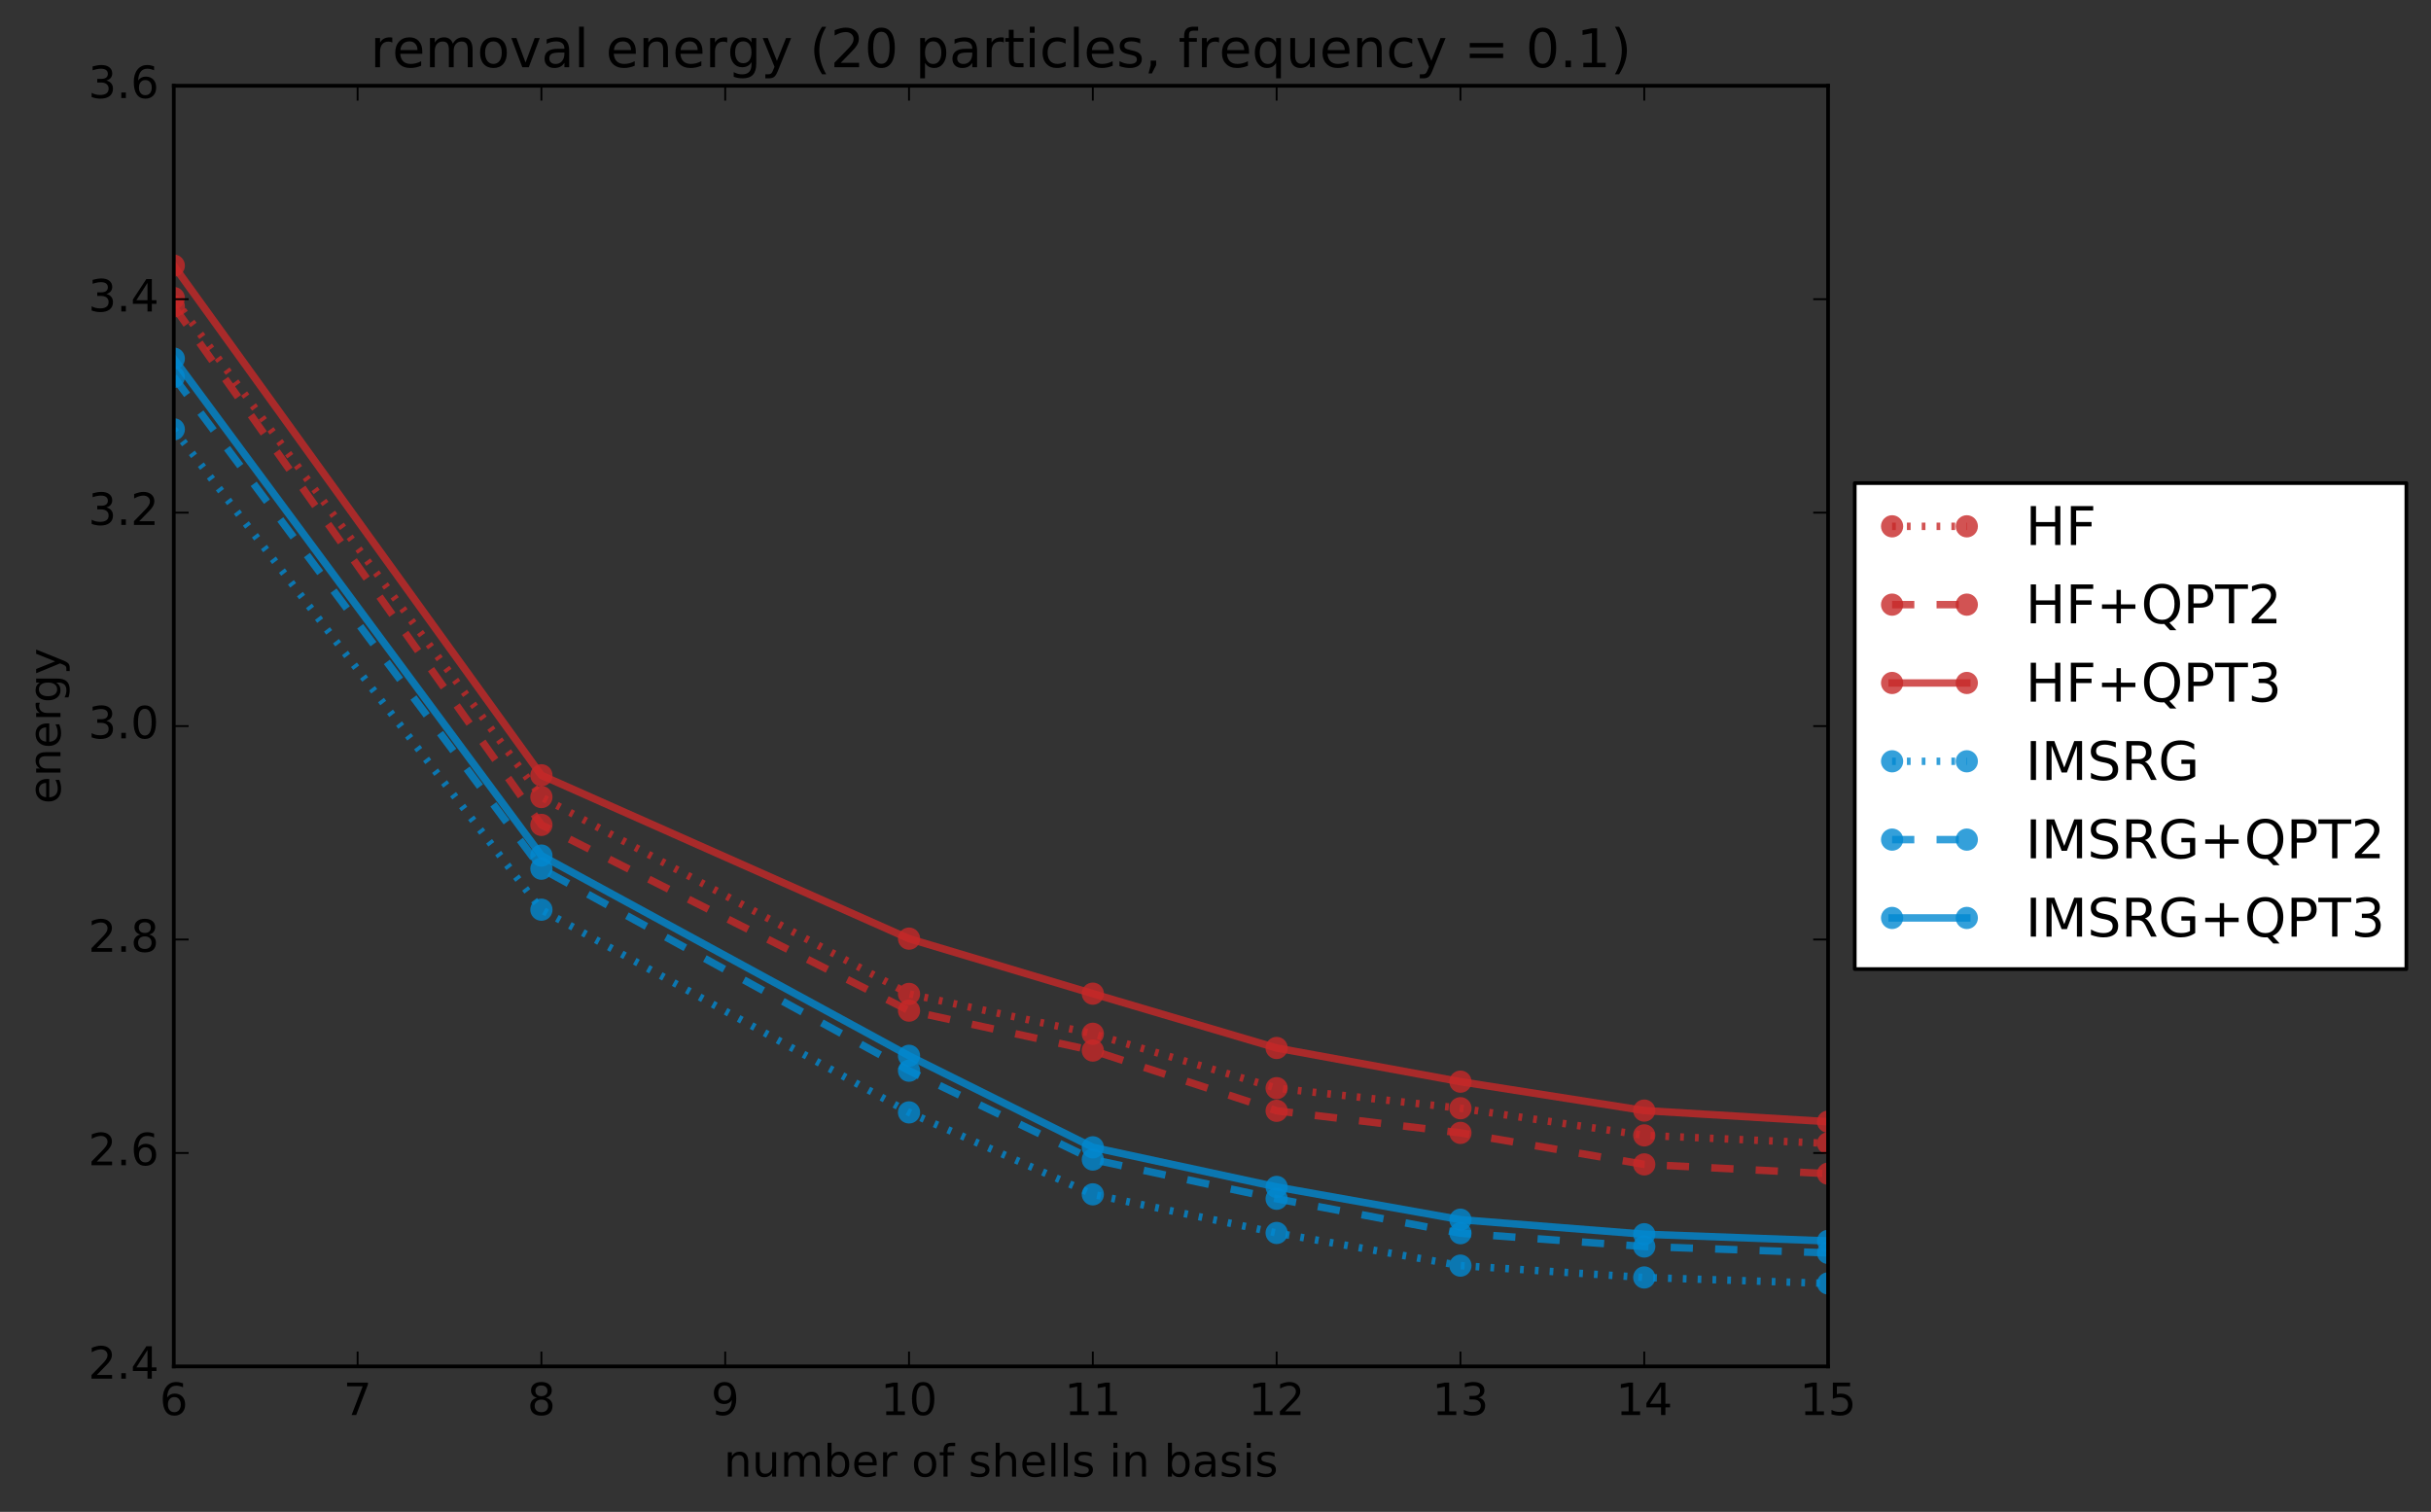 <?xml version="1.0" encoding="utf-8" standalone="no"?>
<!DOCTYPE svg PUBLIC "-//W3C//DTD SVG 1.1//EN"
  "http://www.w3.org/Graphics/SVG/1.1/DTD/svg11.dtd">
<!-- Created with matplotlib (http://matplotlib.org/) -->
<svg height="408pt" version="1.1" viewBox="0 0 656 408" width="656pt" xmlns="http://www.w3.org/2000/svg" xmlns:xlink="http://www.w3.org/1999/xlink">
 <rect x="0" y="0" width="656" height="408" fill="#333333" stroke="none"/>
 <defs>
  <style type="text/css">
*{stroke-linecap:butt;stroke-linejoin:round;stroke-miterlimit:100000;}
  </style>
 </defs>
 <g id="figure_1">
  <g id="patch_1">
   <path d="M 0 408.169 
L 656.558 408.169 
L 656.558 0 
L 0 0 
L 0 408.169 
z
" style="fill:none;"/>
  </g>
  <g id="axes_1">
   <g id="patch_2">
    <path d="M 46.898 368.742 
L 493.298 368.742 
L 493.298 23.142 
L 46.898 23.142 
L 46.898 368.742 
z
" style="fill:none;"/>
   </g>
   <g id="line2d_1">
    <path clip-path="url(#pc8e04429e9)" d="M 46.898 80.437 
L 146.097 215.095 
L 245.298 268.222 
L 294.897 278.977 
L 344.498 293.656 
L 394.098 299.076 
L 443.697 306.399 
L 493.298 308.552 
" style="fill:none;opacity:0.8;stroke:#c62828;stroke-dasharray:1,3;stroke-dashoffset:0.0;stroke-width:2.0;"/>
    <defs>
     <path d="M 0 3 
C 0.796 3 1.559 2.684 2.121 2.121 
C 2.684 1.559 3 0.796 3 0 
C 3 -0.796 2.684 -1.559 2.121 -2.121 
C 1.559 -2.684 0.796 -3 0 -3 
C -0.796 -3 -1.559 -2.684 -2.121 -2.121 
C -2.684 -1.559 -3 -0.796 -3 0 
C -3 0.796 -2.684 1.559 -2.121 2.121 
C -1.559 2.684 -0.796 3 0 3 
z
" id="mf2ab510daf"/>
    </defs>
    <g clip-path="url(#pc8e04429e9)">
     <use style="fill:#c62828;fill-opacity:0.8;" x="46.898" xlink:href="#mf2ab510daf" y="80.437"/>
     <use style="fill:#c62828;fill-opacity:0.8;" x="146.097" xlink:href="#mf2ab510daf" y="215.095"/>
     <use style="fill:#c62828;fill-opacity:0.8;" x="245.298" xlink:href="#mf2ab510daf" y="268.222"/>
     <use style="fill:#c62828;fill-opacity:0.8;" x="294.897" xlink:href="#mf2ab510daf" y="278.977"/>
     <use style="fill:#c62828;fill-opacity:0.8;" x="344.498" xlink:href="#mf2ab510daf" y="293.656"/>
     <use style="fill:#c62828;fill-opacity:0.8;" x="394.098" xlink:href="#mf2ab510daf" y="299.076"/>
     <use style="fill:#c62828;fill-opacity:0.8;" x="443.697" xlink:href="#mf2ab510daf" y="306.399"/>
     <use style="fill:#c62828;fill-opacity:0.8;" x="493.298" xlink:href="#mf2ab510daf" y="308.552"/>
    </g>
   </g>
   <g id="line2d_2">
    <path clip-path="url(#pc8e04429e9)" d="M 46.898 82.691 
L 146.097 222.611 
L 245.298 272.733 
L 294.897 283.505 
L 344.498 299.763 
L 394.098 305.723 
L 443.697 314.227 
L 493.298 316.733 
" style="fill:none;opacity:0.8;stroke:#c62828;stroke-dasharray:6,6;stroke-dashoffset:0.0;stroke-width:2.0;"/>
    <g clip-path="url(#pc8e04429e9)">
     <use style="fill:#c62828;fill-opacity:0.8;" x="46.898" xlink:href="#mf2ab510daf" y="82.691"/>
     <use style="fill:#c62828;fill-opacity:0.8;" x="146.097" xlink:href="#mf2ab510daf" y="222.611"/>
     <use style="fill:#c62828;fill-opacity:0.8;" x="245.298" xlink:href="#mf2ab510daf" y="272.733"/>
     <use style="fill:#c62828;fill-opacity:0.8;" x="294.897" xlink:href="#mf2ab510daf" y="283.505"/>
     <use style="fill:#c62828;fill-opacity:0.8;" x="344.498" xlink:href="#mf2ab510daf" y="299.763"/>
     <use style="fill:#c62828;fill-opacity:0.8;" x="394.098" xlink:href="#mf2ab510daf" y="305.723"/>
     <use style="fill:#c62828;fill-opacity:0.8;" x="443.697" xlink:href="#mf2ab510daf" y="314.227"/>
     <use style="fill:#c62828;fill-opacity:0.8;" x="493.298" xlink:href="#mf2ab510daf" y="316.733"/>
    </g>
   </g>
   <g id="line2d_3">
    <path clip-path="url(#pc8e04429e9)" d="M 46.898 71.68 
L 146.097 209.222 
L 245.298 253.305 
L 294.897 268.155 
L 344.498 282.815 
L 394.098 291.904 
L 443.697 299.702 
L 493.298 302.705 
" style="fill:none;opacity:0.8;stroke:#c62828;stroke-linecap:square;stroke-width:2.0;"/>
    <g clip-path="url(#pc8e04429e9)">
     <use style="fill:#c62828;fill-opacity:0.8;" x="46.898" xlink:href="#mf2ab510daf" y="71.68"/>
     <use style="fill:#c62828;fill-opacity:0.8;" x="146.097" xlink:href="#mf2ab510daf" y="209.222"/>
     <use style="fill:#c62828;fill-opacity:0.8;" x="245.298" xlink:href="#mf2ab510daf" y="253.305"/>
     <use style="fill:#c62828;fill-opacity:0.8;" x="294.897" xlink:href="#mf2ab510daf" y="268.155"/>
     <use style="fill:#c62828;fill-opacity:0.8;" x="344.498" xlink:href="#mf2ab510daf" y="282.815"/>
     <use style="fill:#c62828;fill-opacity:0.8;" x="394.098" xlink:href="#mf2ab510daf" y="291.904"/>
     <use style="fill:#c62828;fill-opacity:0.8;" x="443.697" xlink:href="#mf2ab510daf" y="299.702"/>
     <use style="fill:#c62828;fill-opacity:0.8;" x="493.298" xlink:href="#mf2ab510daf" y="302.705"/>
    </g>
   </g>
   <g id="line2d_4">
    <path clip-path="url(#pc8e04429e9)" d="M 46.898 115.86 
L 146.097 245.495 
L 245.298 300.192 
L 294.897 322.307 
L 344.498 332.73 
L 394.098 341.544 
L 443.697 344.741 
L 493.298 346.342 
" style="fill:none;opacity:0.8;stroke:#0288d1;stroke-dasharray:1,3;stroke-dashoffset:0.0;stroke-width:2.0;"/>
    <defs>
     <path d="M 0 3 
C 0.796 3 1.559 2.684 2.121 2.121 
C 2.684 1.559 3 0.796 3 0 
C 3 -0.796 2.684 -1.559 2.121 -2.121 
C 1.559 -2.684 0.796 -3 0 -3 
C -0.796 -3 -1.559 -2.684 -2.121 -2.121 
C -2.684 -1.559 -3 -0.796 -3 0 
C -3 0.796 -2.684 1.559 -2.121 2.121 
C -1.559 2.684 -0.796 3 0 3 
z
" id="m64db394399"/>
    </defs>
    <g clip-path="url(#pc8e04429e9)">
     <use style="fill:#0288d1;fill-opacity:0.8;" x="46.898" xlink:href="#m64db394399" y="115.86"/>
     <use style="fill:#0288d1;fill-opacity:0.8;" x="146.097" xlink:href="#m64db394399" y="245.495"/>
     <use style="fill:#0288d1;fill-opacity:0.8;" x="245.298" xlink:href="#m64db394399" y="300.192"/>
     <use style="fill:#0288d1;fill-opacity:0.8;" x="294.897" xlink:href="#m64db394399" y="322.307"/>
     <use style="fill:#0288d1;fill-opacity:0.8;" x="344.498" xlink:href="#m64db394399" y="332.73"/>
     <use style="fill:#0288d1;fill-opacity:0.8;" x="394.098" xlink:href="#m64db394399" y="341.544"/>
     <use style="fill:#0288d1;fill-opacity:0.8;" x="443.697" xlink:href="#m64db394399" y="344.741"/>
     <use style="fill:#0288d1;fill-opacity:0.8;" x="493.298" xlink:href="#m64db394399" y="346.342"/>
    </g>
   </g>
   <g id="line2d_5">
    <path clip-path="url(#pc8e04429e9)" d="M 46.898 101.738 
L 146.097 234.427 
L 245.298 288.942 
L 294.897 312.921 
L 344.498 323.504 
L 394.098 332.799 
L 443.697 336.385 
L 493.298 338.111 
" style="fill:none;opacity:0.8;stroke:#0288d1;stroke-dasharray:6,6;stroke-dashoffset:0.0;stroke-width:2.0;"/>
    <g clip-path="url(#pc8e04429e9)">
     <use style="fill:#0288d1;fill-opacity:0.8;" x="46.898" xlink:href="#m64db394399" y="101.738"/>
     <use style="fill:#0288d1;fill-opacity:0.8;" x="146.097" xlink:href="#m64db394399" y="234.427"/>
     <use style="fill:#0288d1;fill-opacity:0.8;" x="245.298" xlink:href="#m64db394399" y="288.942"/>
     <use style="fill:#0288d1;fill-opacity:0.8;" x="294.897" xlink:href="#m64db394399" y="312.921"/>
     <use style="fill:#0288d1;fill-opacity:0.8;" x="344.498" xlink:href="#m64db394399" y="323.504"/>
     <use style="fill:#0288d1;fill-opacity:0.8;" x="394.098" xlink:href="#m64db394399" y="332.799"/>
     <use style="fill:#0288d1;fill-opacity:0.8;" x="443.697" xlink:href="#m64db394399" y="336.385"/>
     <use style="fill:#0288d1;fill-opacity:0.8;" x="493.298" xlink:href="#m64db394399" y="338.111"/>
    </g>
   </g>
   <g id="line2d_6">
    <path clip-path="url(#pc8e04429e9)" d="M 46.898 96.772 
L 146.097 230.888 
L 245.298 284.923 
L 294.897 309.619 
L 344.498 320.306 
L 394.098 329.146 
L 443.697 333.069 
L 493.298 334.878 
" style="fill:none;opacity:0.8;stroke:#0288d1;stroke-linecap:square;stroke-width:2.0;"/>
    <g clip-path="url(#pc8e04429e9)">
     <use style="fill:#0288d1;fill-opacity:0.8;" x="46.898" xlink:href="#m64db394399" y="96.772"/>
     <use style="fill:#0288d1;fill-opacity:0.8;" x="146.097" xlink:href="#m64db394399" y="230.888"/>
     <use style="fill:#0288d1;fill-opacity:0.8;" x="245.298" xlink:href="#m64db394399" y="284.923"/>
     <use style="fill:#0288d1;fill-opacity:0.8;" x="294.897" xlink:href="#m64db394399" y="309.619"/>
     <use style="fill:#0288d1;fill-opacity:0.8;" x="344.498" xlink:href="#m64db394399" y="320.306"/>
     <use style="fill:#0288d1;fill-opacity:0.8;" x="394.098" xlink:href="#m64db394399" y="329.146"/>
     <use style="fill:#0288d1;fill-opacity:0.8;" x="443.697" xlink:href="#m64db394399" y="333.069"/>
     <use style="fill:#0288d1;fill-opacity:0.8;" x="493.298" xlink:href="#m64db394399" y="334.878"/>
    </g>
   </g>
   <g id="patch_3">
    <path d="M 46.898 368.742 
L 493.298 368.742 
" style="fill:none;stroke:#000000;stroke-linecap:square;stroke-linejoin:miter;"/>
   </g>
   <g id="patch_4">
    <path d="M 46.898 368.742 
L 46.898 23.142 
" style="fill:none;stroke:#000000;stroke-linecap:square;stroke-linejoin:miter;"/>
   </g>
   <g id="patch_5">
    <path d="M 46.898 23.142 
L 493.298 23.142 
" style="fill:none;stroke:#000000;stroke-linecap:square;stroke-linejoin:miter;"/>
   </g>
   <g id="patch_6">
    <path d="M 493.298 368.742 
L 493.298 23.142 
" style="fill:none;stroke:#000000;stroke-linecap:square;stroke-linejoin:miter;"/>
   </g>
   <g id="matplotlib.axis_1">
    <g id="xtick_1">
     <g id="line2d_7">
      <defs>
       <path d="M 0 0 
L 0 -4 
" id="m449ebfbad5" style="stroke:#000000;stroke-width:0.5;"/>
      </defs>
      <g>
       <use style="stroke:#000000;stroke-width:0.5;" x="46.898" xlink:href="#m449ebfbad5" y="368.742"/>
      </g>
     </g>
     <g id="line2d_8">
      <defs>
       <path d="M 0 0 
L 0 4 
" id="maa21ddc0dd" style="stroke:#000000;stroke-width:0.5;"/>
      </defs>
      <g>
       <use style="stroke:#000000;stroke-width:0.5;" x="46.898" xlink:href="#maa21ddc0dd" y="23.142"/>
      </g>
     </g>
     <g id="text_1">
      <!-- 6 -->
      <defs>
       <path d="M 33.016 40.375 
Q 26.375 40.375 22.484 35.828 
Q 18.609 31.297 18.609 23.391 
Q 18.609 15.531 22.484 10.953 
Q 26.375 6.391 33.016 6.391 
Q 39.656 6.391 43.531 10.953 
Q 47.406 15.531 47.406 23.391 
Q 47.406 31.297 43.531 35.828 
Q 39.656 40.375 33.016 40.375 
M 52.594 71.297 
L 52.594 62.312 
Q 48.875 64.062 45.094 64.984 
Q 41.312 65.922 37.594 65.922 
Q 27.828 65.922 22.672 59.328 
Q 17.531 52.734 16.797 39.406 
Q 19.672 43.656 24.016 45.922 
Q 28.375 48.188 33.594 48.188 
Q 44.578 48.188 50.953 41.516 
Q 57.328 34.859 57.328 23.391 
Q 57.328 12.156 50.688 5.359 
Q 44.047 -1.422 33.016 -1.422 
Q 20.359 -1.422 13.672 8.266 
Q 6.984 17.969 6.984 36.375 
Q 6.984 53.656 15.188 63.938 
Q 23.391 74.219 37.203 74.219 
Q 40.922 74.219 44.703 73.484 
Q 48.484 72.75 52.594 71.297 
" id="BitstreamVeraSans-Roman-36"/>
      </defs>
      <g transform="translate(43.08 381.86)scale(0.12 -0.12)">
       <use xlink:href="#BitstreamVeraSans-Roman-36"/>
      </g>
     </g>
    </g>
    <g id="xtick_2">
     <g id="line2d_9">
      <g>
       <use style="stroke:#000000;stroke-width:0.5;" x="96.498" xlink:href="#m449ebfbad5" y="368.742"/>
      </g>
     </g>
     <g id="line2d_10">
      <g>
       <use style="stroke:#000000;stroke-width:0.5;" x="96.498" xlink:href="#maa21ddc0dd" y="23.142"/>
      </g>
     </g>
     <g id="text_2">
      <!-- 7 -->
      <defs>
       <path d="M 8.203 72.906 
L 55.078 72.906 
L 55.078 68.703 
L 28.609 0 
L 18.312 0 
L 43.219 64.594 
L 8.203 64.594 
z
" id="BitstreamVeraSans-Roman-37"/>
      </defs>
      <g transform="translate(92.68 381.86)scale(0.12 -0.12)">
       <use xlink:href="#BitstreamVeraSans-Roman-37"/>
      </g>
     </g>
    </g>
    <g id="xtick_3">
     <g id="line2d_11">
      <g>
       <use style="stroke:#000000;stroke-width:0.5;" x="146.097" xlink:href="#m449ebfbad5" y="368.742"/>
      </g>
     </g>
     <g id="line2d_12">
      <g>
       <use style="stroke:#000000;stroke-width:0.5;" x="146.097" xlink:href="#maa21ddc0dd" y="23.142"/>
      </g>
     </g>
     <g id="text_3">
      <!-- 8 -->
      <defs>
       <path d="M 31.781 34.625 
Q 24.75 34.625 20.719 30.859 
Q 16.703 27.094 16.703 20.516 
Q 16.703 13.922 20.719 10.156 
Q 24.75 6.391 31.781 6.391 
Q 38.812 6.391 42.859 10.172 
Q 46.922 13.969 46.922 20.516 
Q 46.922 27.094 42.891 30.859 
Q 38.875 34.625 31.781 34.625 
M 21.922 38.812 
Q 15.578 40.375 12.031 44.719 
Q 8.5 49.078 8.5 55.328 
Q 8.5 64.062 14.719 69.141 
Q 20.953 74.219 31.781 74.219 
Q 42.672 74.219 48.875 69.141 
Q 55.078 64.062 55.078 55.328 
Q 55.078 49.078 51.531 44.719 
Q 48 40.375 41.703 38.812 
Q 48.828 37.156 52.797 32.312 
Q 56.781 27.484 56.781 20.516 
Q 56.781 9.906 50.312 4.234 
Q 43.844 -1.422 31.781 -1.422 
Q 19.734 -1.422 13.25 4.234 
Q 6.781 9.906 6.781 20.516 
Q 6.781 27.484 10.781 32.312 
Q 14.797 37.156 21.922 38.812 
M 18.312 54.391 
Q 18.312 48.734 21.844 45.562 
Q 25.391 42.391 31.781 42.391 
Q 38.141 42.391 41.719 45.562 
Q 45.312 48.734 45.312 54.391 
Q 45.312 60.062 41.719 63.234 
Q 38.141 66.406 31.781 66.406 
Q 25.391 66.406 21.844 63.234 
Q 18.312 60.062 18.312 54.391 
" id="BitstreamVeraSans-Roman-38"/>
      </defs>
      <g transform="translate(142.28 381.86)scale(0.12 -0.12)">
       <use xlink:href="#BitstreamVeraSans-Roman-38"/>
      </g>
     </g>
    </g>
    <g id="xtick_4">
     <g id="line2d_13">
      <g>
       <use style="stroke:#000000;stroke-width:0.5;" x="195.697" xlink:href="#m449ebfbad5" y="368.742"/>
      </g>
     </g>
     <g id="line2d_14">
      <g>
       <use style="stroke:#000000;stroke-width:0.5;" x="195.697" xlink:href="#maa21ddc0dd" y="23.142"/>
      </g>
     </g>
     <g id="text_4">
      <!-- 9 -->
      <defs>
       <path d="M 10.984 1.516 
L 10.984 10.5 
Q 14.703 8.734 18.5 7.812 
Q 22.312 6.891 25.984 6.891 
Q 35.75 6.891 40.891 13.453 
Q 46.047 20.016 46.781 33.406 
Q 43.953 29.203 39.594 26.953 
Q 35.25 24.703 29.984 24.703 
Q 19.047 24.703 12.672 31.312 
Q 6.297 37.938 6.297 49.422 
Q 6.297 60.641 12.938 67.422 
Q 19.578 74.219 30.609 74.219 
Q 43.266 74.219 49.922 64.516 
Q 56.594 54.828 56.594 36.375 
Q 56.594 19.141 48.406 8.859 
Q 40.234 -1.422 26.422 -1.422 
Q 22.703 -1.422 18.891 -0.688 
Q 15.094 0.047 10.984 1.516 
M 30.609 32.422 
Q 37.25 32.422 41.125 36.953 
Q 45.016 41.5 45.016 49.422 
Q 45.016 57.281 41.125 61.844 
Q 37.25 66.406 30.609 66.406 
Q 23.969 66.406 20.094 61.844 
Q 16.219 57.281 16.219 49.422 
Q 16.219 41.5 20.094 36.953 
Q 23.969 32.422 30.609 32.422 
" id="BitstreamVeraSans-Roman-39"/>
      </defs>
      <g transform="translate(191.88 381.86)scale(0.12 -0.12)">
       <use xlink:href="#BitstreamVeraSans-Roman-39"/>
      </g>
     </g>
    </g>
    <g id="xtick_5">
     <g id="line2d_15">
      <g>
       <use style="stroke:#000000;stroke-width:0.5;" x="245.298" xlink:href="#m449ebfbad5" y="368.742"/>
      </g>
     </g>
     <g id="line2d_16">
      <g>
       <use style="stroke:#000000;stroke-width:0.5;" x="245.298" xlink:href="#maa21ddc0dd" y="23.142"/>
      </g>
     </g>
     <g id="text_5">
      <!-- 10 -->
      <defs>
       <path d="M 31.781 66.406 
Q 24.172 66.406 20.328 58.906 
Q 16.5 51.422 16.5 36.375 
Q 16.5 21.391 20.328 13.891 
Q 24.172 6.391 31.781 6.391 
Q 39.453 6.391 43.281 13.891 
Q 47.125 21.391 47.125 36.375 
Q 47.125 51.422 43.281 58.906 
Q 39.453 66.406 31.781 66.406 
M 31.781 74.219 
Q 44.047 74.219 50.516 64.516 
Q 56.984 54.828 56.984 36.375 
Q 56.984 17.969 50.516 8.266 
Q 44.047 -1.422 31.781 -1.422 
Q 19.531 -1.422 13.062 8.266 
Q 6.594 17.969 6.594 36.375 
Q 6.594 54.828 13.062 64.516 
Q 19.531 74.219 31.781 74.219 
" id="BitstreamVeraSans-Roman-30"/>
       <path d="M 12.406 8.297 
L 28.516 8.297 
L 28.516 63.922 
L 10.984 60.406 
L 10.984 69.391 
L 28.422 72.906 
L 38.281 72.906 
L 38.281 8.297 
L 54.391 8.297 
L 54.391 0 
L 12.406 0 
z
" id="BitstreamVeraSans-Roman-31"/>
      </defs>
      <g transform="translate(237.662 381.86)scale(0.12 -0.12)">
       <use xlink:href="#BitstreamVeraSans-Roman-31"/>
       <use x="63.623" xlink:href="#BitstreamVeraSans-Roman-30"/>
      </g>
     </g>
    </g>
    <g id="xtick_6">
     <g id="line2d_17">
      <g>
       <use style="stroke:#000000;stroke-width:0.5;" x="294.897" xlink:href="#m449ebfbad5" y="368.742"/>
      </g>
     </g>
     <g id="line2d_18">
      <g>
       <use style="stroke:#000000;stroke-width:0.5;" x="294.897" xlink:href="#maa21ddc0dd" y="23.142"/>
      </g>
     </g>
     <g id="text_6">
      <!-- 11 -->
      <g transform="translate(287.262 381.86)scale(0.12 -0.12)">
       <use xlink:href="#BitstreamVeraSans-Roman-31"/>
       <use x="63.623" xlink:href="#BitstreamVeraSans-Roman-31"/>
      </g>
     </g>
    </g>
    <g id="xtick_7">
     <g id="line2d_19">
      <g>
       <use style="stroke:#000000;stroke-width:0.5;" x="344.498" xlink:href="#m449ebfbad5" y="368.742"/>
      </g>
     </g>
     <g id="line2d_20">
      <g>
       <use style="stroke:#000000;stroke-width:0.5;" x="344.498" xlink:href="#maa21ddc0dd" y="23.142"/>
      </g>
     </g>
     <g id="text_7">
      <!-- 12 -->
      <defs>
       <path d="M 19.188 8.297 
L 53.609 8.297 
L 53.609 0 
L 7.328 0 
L 7.328 8.297 
Q 12.938 14.109 22.625 23.891 
Q 32.328 33.688 34.812 36.531 
Q 39.547 41.844 41.422 45.531 
Q 43.312 49.219 43.312 52.781 
Q 43.312 58.594 39.234 62.25 
Q 35.156 65.922 28.609 65.922 
Q 23.969 65.922 18.812 64.312 
Q 13.672 62.703 7.812 59.422 
L 7.812 69.391 
Q 13.766 71.781 18.938 73 
Q 24.125 74.219 28.422 74.219 
Q 39.75 74.219 46.484 68.547 
Q 53.219 62.891 53.219 53.422 
Q 53.219 48.922 51.531 44.891 
Q 49.859 40.875 45.406 35.406 
Q 44.188 33.984 37.641 27.219 
Q 31.109 20.453 19.188 8.297 
" id="BitstreamVeraSans-Roman-32"/>
      </defs>
      <g transform="translate(336.863 381.86)scale(0.12 -0.12)">
       <use xlink:href="#BitstreamVeraSans-Roman-31"/>
       <use x="63.623" xlink:href="#BitstreamVeraSans-Roman-32"/>
      </g>
     </g>
    </g>
    <g id="xtick_8">
     <g id="line2d_21">
      <g>
       <use style="stroke:#000000;stroke-width:0.5;" x="394.098" xlink:href="#m449ebfbad5" y="368.742"/>
      </g>
     </g>
     <g id="line2d_22">
      <g>
       <use style="stroke:#000000;stroke-width:0.5;" x="394.098" xlink:href="#maa21ddc0dd" y="23.142"/>
      </g>
     </g>
     <g id="text_8">
      <!-- 13 -->
      <defs>
       <path d="M 40.578 39.312 
Q 47.656 37.797 51.625 33 
Q 55.609 28.219 55.609 21.188 
Q 55.609 10.406 48.188 4.484 
Q 40.766 -1.422 27.094 -1.422 
Q 22.516 -1.422 17.656 -0.516 
Q 12.797 0.391 7.625 2.203 
L 7.625 11.719 
Q 11.719 9.328 16.594 8.109 
Q 21.484 6.891 26.812 6.891 
Q 36.078 6.891 40.938 10.547 
Q 45.797 14.203 45.797 21.188 
Q 45.797 27.641 41.281 31.266 
Q 36.766 34.906 28.719 34.906 
L 20.219 34.906 
L 20.219 43.016 
L 29.109 43.016 
Q 36.375 43.016 40.234 45.922 
Q 44.094 48.828 44.094 54.297 
Q 44.094 59.906 40.109 62.906 
Q 36.141 65.922 28.719 65.922 
Q 24.656 65.922 20.016 65.031 
Q 15.375 64.156 9.812 62.312 
L 9.812 71.094 
Q 15.438 72.656 20.344 73.438 
Q 25.25 74.219 29.594 74.219 
Q 40.828 74.219 47.359 69.109 
Q 53.906 64.016 53.906 55.328 
Q 53.906 49.266 50.438 45.094 
Q 46.969 40.922 40.578 39.312 
" id="BitstreamVeraSans-Roman-33"/>
      </defs>
      <g transform="translate(386.462 381.86)scale(0.12 -0.12)">
       <use xlink:href="#BitstreamVeraSans-Roman-31"/>
       <use x="63.623" xlink:href="#BitstreamVeraSans-Roman-33"/>
      </g>
     </g>
    </g>
    <g id="xtick_9">
     <g id="line2d_23">
      <g>
       <use style="stroke:#000000;stroke-width:0.5;" x="443.697" xlink:href="#m449ebfbad5" y="368.742"/>
      </g>
     </g>
     <g id="line2d_24">
      <g>
       <use style="stroke:#000000;stroke-width:0.5;" x="443.697" xlink:href="#maa21ddc0dd" y="23.142"/>
      </g>
     </g>
     <g id="text_9">
      <!-- 14 -->
      <defs>
       <path d="M 37.797 64.312 
L 12.891 25.391 
L 37.797 25.391 
z
M 35.203 72.906 
L 47.609 72.906 
L 47.609 25.391 
L 58.016 25.391 
L 58.016 17.188 
L 47.609 17.188 
L 47.609 0 
L 37.797 0 
L 37.797 17.188 
L 4.891 17.188 
L 4.891 26.703 
z
" id="BitstreamVeraSans-Roman-34"/>
      </defs>
      <g transform="translate(436.062 381.86)scale(0.12 -0.12)">
       <use xlink:href="#BitstreamVeraSans-Roman-31"/>
       <use x="63.623" xlink:href="#BitstreamVeraSans-Roman-34"/>
      </g>
     </g>
    </g>
    <g id="xtick_10">
     <g id="line2d_25">
      <g>
       <use style="stroke:#000000;stroke-width:0.5;" x="493.298" xlink:href="#m449ebfbad5" y="368.742"/>
      </g>
     </g>
     <g id="line2d_26">
      <g>
       <use style="stroke:#000000;stroke-width:0.5;" x="493.298" xlink:href="#maa21ddc0dd" y="23.142"/>
      </g>
     </g>
     <g id="text_10">
      <!-- 15 -->
      <defs>
       <path d="M 10.797 72.906 
L 49.516 72.906 
L 49.516 64.594 
L 19.828 64.594 
L 19.828 46.734 
Q 21.969 47.469 24.109 47.828 
Q 26.266 48.188 28.422 48.188 
Q 40.625 48.188 47.75 41.5 
Q 54.891 34.812 54.891 23.391 
Q 54.891 11.625 47.562 5.094 
Q 40.234 -1.422 26.906 -1.422 
Q 22.312 -1.422 17.547 -0.641 
Q 12.797 0.141 7.719 1.703 
L 7.719 11.625 
Q 12.109 9.234 16.797 8.062 
Q 21.484 6.891 26.703 6.891 
Q 35.156 6.891 40.078 11.328 
Q 45.016 15.766 45.016 23.391 
Q 45.016 31 40.078 35.438 
Q 35.156 39.891 26.703 39.891 
Q 22.75 39.891 18.812 39.016 
Q 14.891 38.141 10.797 36.281 
z
" id="BitstreamVeraSans-Roman-35"/>
      </defs>
      <g transform="translate(485.663 381.86)scale(0.12 -0.12)">
       <use xlink:href="#BitstreamVeraSans-Roman-31"/>
       <use x="63.623" xlink:href="#BitstreamVeraSans-Roman-35"/>
      </g>
     </g>
    </g>
    <g id="text_11">
     <!-- number of shells in basis -->
     <defs>
      <path id="BitstreamVeraSans-Roman-20"/>
      <path d="M 54.891 33.016 
L 54.891 0 
L 45.906 0 
L 45.906 32.719 
Q 45.906 40.484 42.875 44.328 
Q 39.844 48.188 33.797 48.188 
Q 26.516 48.188 22.312 43.547 
Q 18.109 38.922 18.109 30.906 
L 18.109 0 
L 9.078 0 
L 9.078 75.984 
L 18.109 75.984 
L 18.109 46.188 
Q 21.344 51.125 25.703 53.562 
Q 30.078 56 35.797 56 
Q 45.219 56 50.047 50.172 
Q 54.891 44.344 54.891 33.016 
" id="BitstreamVeraSans-Roman-68"/>
      <path d="M 44.281 53.078 
L 44.281 44.578 
Q 40.484 46.531 36.375 47.5 
Q 32.281 48.484 27.875 48.484 
Q 21.188 48.484 17.844 46.438 
Q 14.5 44.391 14.5 40.281 
Q 14.5 37.156 16.891 35.375 
Q 19.281 33.594 26.516 31.984 
L 29.594 31.297 
Q 39.156 29.25 43.188 25.516 
Q 47.219 21.781 47.219 15.094 
Q 47.219 7.469 41.188 3.016 
Q 35.156 -1.422 24.609 -1.422 
Q 20.219 -1.422 15.453 -0.562 
Q 10.688 0.297 5.422 2 
L 5.422 11.281 
Q 10.406 8.688 15.234 7.391 
Q 20.062 6.109 24.812 6.109 
Q 31.156 6.109 34.562 8.281 
Q 37.984 10.453 37.984 14.406 
Q 37.984 18.062 35.516 20.016 
Q 33.062 21.969 24.703 23.781 
L 21.578 24.516 
Q 13.234 26.266 9.516 29.906 
Q 5.812 33.547 5.812 39.891 
Q 5.812 47.609 11.281 51.797 
Q 16.75 56 26.812 56 
Q 31.781 56 36.172 55.266 
Q 40.578 54.547 44.281 53.078 
" id="BitstreamVeraSans-Roman-73"/>
      <path d="M 56.203 29.594 
L 56.203 25.203 
L 14.891 25.203 
Q 15.484 15.922 20.484 11.062 
Q 25.484 6.203 34.422 6.203 
Q 39.594 6.203 44.453 7.469 
Q 49.312 8.734 54.109 11.281 
L 54.109 2.781 
Q 49.266 0.734 44.188 -0.344 
Q 39.109 -1.422 33.891 -1.422 
Q 20.797 -1.422 13.156 6.188 
Q 5.516 13.812 5.516 26.812 
Q 5.516 40.234 12.766 48.109 
Q 20.016 56 32.328 56 
Q 43.359 56 49.781 48.891 
Q 56.203 41.797 56.203 29.594 
M 47.219 32.234 
Q 47.125 39.594 43.094 43.984 
Q 39.062 48.391 32.422 48.391 
Q 24.906 48.391 20.391 44.141 
Q 15.875 39.891 15.188 32.172 
z
" id="BitstreamVeraSans-Roman-65"/>
      <path d="M 41.109 46.297 
Q 39.594 47.172 37.812 47.578 
Q 36.031 48 33.891 48 
Q 26.266 48 22.188 43.047 
Q 18.109 38.094 18.109 28.812 
L 18.109 0 
L 9.078 0 
L 9.078 54.688 
L 18.109 54.688 
L 18.109 46.188 
Q 20.953 51.172 25.484 53.578 
Q 30.031 56 36.531 56 
Q 37.453 56 38.578 55.875 
Q 39.703 55.766 41.062 55.516 
z
" id="BitstreamVeraSans-Roman-72"/>
      <path d="M 30.609 48.391 
Q 23.391 48.391 19.188 42.75 
Q 14.984 37.109 14.984 27.297 
Q 14.984 17.484 19.156 11.844 
Q 23.344 6.203 30.609 6.203 
Q 37.797 6.203 41.984 11.859 
Q 46.188 17.531 46.188 27.297 
Q 46.188 37.016 41.984 42.703 
Q 37.797 48.391 30.609 48.391 
M 30.609 56 
Q 42.328 56 49.016 48.375 
Q 55.719 40.766 55.719 27.297 
Q 55.719 13.875 49.016 6.219 
Q 42.328 -1.422 30.609 -1.422 
Q 18.844 -1.422 12.172 6.219 
Q 5.516 13.875 5.516 27.297 
Q 5.516 40.766 12.172 48.375 
Q 18.844 56 30.609 56 
" id="BitstreamVeraSans-Roman-6f"/>
      <path d="M 37.109 75.984 
L 37.109 68.5 
L 28.516 68.5 
Q 23.688 68.5 21.797 66.547 
Q 19.922 64.594 19.922 59.516 
L 19.922 54.688 
L 34.719 54.688 
L 34.719 47.703 
L 19.922 47.703 
L 19.922 0 
L 10.891 0 
L 10.891 47.703 
L 2.297 47.703 
L 2.297 54.688 
L 10.891 54.688 
L 10.891 58.5 
Q 10.891 67.625 15.141 71.797 
Q 19.391 75.984 28.609 75.984 
z
" id="BitstreamVeraSans-Roman-66"/>
      <path d="M 9.422 75.984 
L 18.406 75.984 
L 18.406 0 
L 9.422 0 
z
" id="BitstreamVeraSans-Roman-6c"/>
      <path d="M 48.688 27.297 
Q 48.688 37.203 44.609 42.844 
Q 40.531 48.484 33.406 48.484 
Q 26.266 48.484 22.188 42.844 
Q 18.109 37.203 18.109 27.297 
Q 18.109 17.391 22.188 11.75 
Q 26.266 6.109 33.406 6.109 
Q 40.531 6.109 44.609 11.75 
Q 48.688 17.391 48.688 27.297 
M 18.109 46.391 
Q 20.953 51.266 25.266 53.625 
Q 29.594 56 35.594 56 
Q 45.562 56 51.781 48.094 
Q 58.016 40.188 58.016 27.297 
Q 58.016 14.406 51.781 6.484 
Q 45.562 -1.422 35.594 -1.422 
Q 29.594 -1.422 25.266 0.953 
Q 20.953 3.328 18.109 8.203 
L 18.109 0 
L 9.078 0 
L 9.078 75.984 
L 18.109 75.984 
z
" id="BitstreamVeraSans-Roman-62"/>
      <path d="M 34.281 27.484 
Q 23.391 27.484 19.188 25 
Q 14.984 22.516 14.984 16.5 
Q 14.984 11.719 18.141 8.906 
Q 21.297 6.109 26.703 6.109 
Q 34.188 6.109 38.703 11.406 
Q 43.219 16.703 43.219 25.484 
L 43.219 27.484 
z
M 52.203 31.203 
L 52.203 0 
L 43.219 0 
L 43.219 8.297 
Q 40.141 3.328 35.547 0.953 
Q 30.953 -1.422 24.312 -1.422 
Q 15.922 -1.422 10.953 3.297 
Q 6 8.016 6 15.922 
Q 6 25.141 12.172 29.828 
Q 18.359 34.516 30.609 34.516 
L 43.219 34.516 
L 43.219 35.406 
Q 43.219 41.609 39.141 45 
Q 35.062 48.391 27.688 48.391 
Q 23 48.391 18.547 47.266 
Q 14.109 46.141 10.016 43.891 
L 10.016 52.203 
Q 14.938 54.109 19.578 55.047 
Q 24.219 56 28.609 56 
Q 40.484 56 46.344 49.844 
Q 52.203 43.703 52.203 31.203 
" id="BitstreamVeraSans-Roman-61"/>
      <path d="M 52 44.188 
Q 55.375 50.25 60.062 53.125 
Q 64.75 56 71.094 56 
Q 79.641 56 84.281 50.016 
Q 88.922 44.047 88.922 33.016 
L 88.922 0 
L 79.891 0 
L 79.891 32.719 
Q 79.891 40.578 77.094 44.375 
Q 74.312 48.188 68.609 48.188 
Q 61.625 48.188 57.562 43.547 
Q 53.516 38.922 53.516 30.906 
L 53.516 0 
L 44.484 0 
L 44.484 32.719 
Q 44.484 40.625 41.703 44.406 
Q 38.922 48.188 33.109 48.188 
Q 26.219 48.188 22.156 43.531 
Q 18.109 38.875 18.109 30.906 
L 18.109 0 
L 9.078 0 
L 9.078 54.688 
L 18.109 54.688 
L 18.109 46.188 
Q 21.188 51.219 25.484 53.609 
Q 29.781 56 35.688 56 
Q 41.656 56 45.828 52.969 
Q 50 49.953 52 44.188 
" id="BitstreamVeraSans-Roman-6d"/>
      <path d="M 9.422 54.688 
L 18.406 54.688 
L 18.406 0 
L 9.422 0 
z
M 9.422 75.984 
L 18.406 75.984 
L 18.406 64.594 
L 9.422 64.594 
z
" id="BitstreamVeraSans-Roman-69"/>
      <path d="M 54.891 33.016 
L 54.891 0 
L 45.906 0 
L 45.906 32.719 
Q 45.906 40.484 42.875 44.328 
Q 39.844 48.188 33.797 48.188 
Q 26.516 48.188 22.312 43.547 
Q 18.109 38.922 18.109 30.906 
L 18.109 0 
L 9.078 0 
L 9.078 54.688 
L 18.109 54.688 
L 18.109 46.188 
Q 21.344 51.125 25.703 53.562 
Q 30.078 56 35.797 56 
Q 45.219 56 50.047 50.172 
Q 54.891 44.344 54.891 33.016 
" id="BitstreamVeraSans-Roman-6e"/>
      <path d="M 8.5 21.578 
L 8.5 54.688 
L 17.484 54.688 
L 17.484 21.922 
Q 17.484 14.156 20.5 10.266 
Q 23.531 6.391 29.594 6.391 
Q 36.859 6.391 41.078 11.031 
Q 45.312 15.672 45.312 23.688 
L 45.312 54.688 
L 54.297 54.688 
L 54.297 0 
L 45.312 0 
L 45.312 8.406 
Q 42.047 3.422 37.719 1 
Q 33.406 -1.422 27.688 -1.422 
Q 18.266 -1.422 13.375 4.438 
Q 8.5 10.297 8.5 21.578 
" id="BitstreamVeraSans-Roman-75"/>
     </defs>
     <g transform="translate(195.317 398.474)scale(0.12 -0.12)">
      <use xlink:href="#BitstreamVeraSans-Roman-6e"/>
      <use x="63.379" xlink:href="#BitstreamVeraSans-Roman-75"/>
      <use x="126.758" xlink:href="#BitstreamVeraSans-Roman-6d"/>
      <use x="224.17" xlink:href="#BitstreamVeraSans-Roman-62"/>
      <use x="287.646" xlink:href="#BitstreamVeraSans-Roman-65"/>
      <use x="349.17" xlink:href="#BitstreamVeraSans-Roman-72"/>
      <use x="390.283" xlink:href="#BitstreamVeraSans-Roman-20"/>
      <use x="422.07" xlink:href="#BitstreamVeraSans-Roman-6f"/>
      <use x="483.252" xlink:href="#BitstreamVeraSans-Roman-66"/>
      <use x="518.457" xlink:href="#BitstreamVeraSans-Roman-20"/>
      <use x="550.244" xlink:href="#BitstreamVeraSans-Roman-73"/>
      <use x="602.344" xlink:href="#BitstreamVeraSans-Roman-68"/>
      <use x="665.723" xlink:href="#BitstreamVeraSans-Roman-65"/>
      <use x="727.246" xlink:href="#BitstreamVeraSans-Roman-6c"/>
      <use x="755.029" xlink:href="#BitstreamVeraSans-Roman-6c"/>
      <use x="782.812" xlink:href="#BitstreamVeraSans-Roman-73"/>
      <use x="834.912" xlink:href="#BitstreamVeraSans-Roman-20"/>
      <use x="866.699" xlink:href="#BitstreamVeraSans-Roman-69"/>
      <use x="894.482" xlink:href="#BitstreamVeraSans-Roman-6e"/>
      <use x="957.861" xlink:href="#BitstreamVeraSans-Roman-20"/>
      <use x="989.648" xlink:href="#BitstreamVeraSans-Roman-62"/>
      <use x="1053.125" xlink:href="#BitstreamVeraSans-Roman-61"/>
      <use x="1114.404" xlink:href="#BitstreamVeraSans-Roman-73"/>
      <use x="1166.504" xlink:href="#BitstreamVeraSans-Roman-69"/>
      <use x="1194.287" xlink:href="#BitstreamVeraSans-Roman-73"/>
     </g>
    </g>
   </g>
   <g id="matplotlib.axis_2">
    <g id="ytick_1">
     <g id="line2d_27">
      <defs>
       <path d="M 0 0 
L 4 0 
" id="md1146a0b0b" style="stroke:#000000;stroke-width:0.5;"/>
      </defs>
      <g>
       <use style="stroke:#000000;stroke-width:0.5;" x="46.898" xlink:href="#md1146a0b0b" y="368.742"/>
      </g>
     </g>
     <g id="line2d_28">
      <defs>
       <path d="M 0 0 
L -4 0 
" id="m18ba67c397" style="stroke:#000000;stroke-width:0.5;"/>
      </defs>
      <g>
       <use style="stroke:#000000;stroke-width:0.5;" x="493.298" xlink:href="#m18ba67c397" y="368.742"/>
      </g>
     </g>
     <g id="text_12">
      <!-- 2.4 -->
      <defs>
       <path d="M 10.688 12.406 
L 21 12.406 
L 21 0 
L 10.688 0 
z
" id="BitstreamVeraSans-Roman-2e"/>
      </defs>
      <g transform="translate(23.814 372.053)scale(0.12 -0.12)">
       <use xlink:href="#BitstreamVeraSans-Roman-32"/>
       <use x="63.623" xlink:href="#BitstreamVeraSans-Roman-2e"/>
       <use x="95.41" xlink:href="#BitstreamVeraSans-Roman-34"/>
      </g>
     </g>
    </g>
    <g id="ytick_2">
     <g id="line2d_29">
      <g>
       <use style="stroke:#000000;stroke-width:0.5;" x="46.898" xlink:href="#md1146a0b0b" y="311.142"/>
      </g>
     </g>
     <g id="line2d_30">
      <g>
       <use style="stroke:#000000;stroke-width:0.5;" x="493.298" xlink:href="#m18ba67c397" y="311.142"/>
      </g>
     </g>
     <g id="text_13">
      <!-- 2.6 -->
      <g transform="translate(23.814 314.453)scale(0.12 -0.12)">
       <use xlink:href="#BitstreamVeraSans-Roman-32"/>
       <use x="63.623" xlink:href="#BitstreamVeraSans-Roman-2e"/>
       <use x="95.41" xlink:href="#BitstreamVeraSans-Roman-36"/>
      </g>
     </g>
    </g>
    <g id="ytick_3">
     <g id="line2d_31">
      <g>
       <use style="stroke:#000000;stroke-width:0.5;" x="46.898" xlink:href="#md1146a0b0b" y="253.542"/>
      </g>
     </g>
     <g id="line2d_32">
      <g>
       <use style="stroke:#000000;stroke-width:0.5;" x="493.298" xlink:href="#m18ba67c397" y="253.542"/>
      </g>
     </g>
     <g id="text_14">
      <!-- 2.8 -->
      <g transform="translate(23.814 256.853)scale(0.12 -0.12)">
       <use xlink:href="#BitstreamVeraSans-Roman-32"/>
       <use x="63.623" xlink:href="#BitstreamVeraSans-Roman-2e"/>
       <use x="95.41" xlink:href="#BitstreamVeraSans-Roman-38"/>
      </g>
     </g>
    </g>
    <g id="ytick_4">
     <g id="line2d_33">
      <g>
       <use style="stroke:#000000;stroke-width:0.5;" x="46.898" xlink:href="#md1146a0b0b" y="195.942"/>
      </g>
     </g>
     <g id="line2d_34">
      <g>
       <use style="stroke:#000000;stroke-width:0.5;" x="493.298" xlink:href="#m18ba67c397" y="195.942"/>
      </g>
     </g>
     <g id="text_15">
      <!-- 3.0 -->
      <g transform="translate(23.814 199.253)scale(0.12 -0.12)">
       <use xlink:href="#BitstreamVeraSans-Roman-33"/>
       <use x="63.623" xlink:href="#BitstreamVeraSans-Roman-2e"/>
       <use x="95.41" xlink:href="#BitstreamVeraSans-Roman-30"/>
      </g>
     </g>
    </g>
    <g id="ytick_5">
     <g id="line2d_35">
      <g>
       <use style="stroke:#000000;stroke-width:0.5;" x="46.898" xlink:href="#md1146a0b0b" y="138.342"/>
      </g>
     </g>
     <g id="line2d_36">
      <g>
       <use style="stroke:#000000;stroke-width:0.5;" x="493.298" xlink:href="#m18ba67c397" y="138.342"/>
      </g>
     </g>
     <g id="text_16">
      <!-- 3.2 -->
      <g transform="translate(23.814 141.653)scale(0.12 -0.12)">
       <use xlink:href="#BitstreamVeraSans-Roman-33"/>
       <use x="63.623" xlink:href="#BitstreamVeraSans-Roman-2e"/>
       <use x="95.41" xlink:href="#BitstreamVeraSans-Roman-32"/>
      </g>
     </g>
    </g>
    <g id="ytick_6">
     <g id="line2d_37">
      <g>
       <use style="stroke:#000000;stroke-width:0.5;" x="46.898" xlink:href="#md1146a0b0b" y="80.742"/>
      </g>
     </g>
     <g id="line2d_38">
      <g>
       <use style="stroke:#000000;stroke-width:0.5;" x="493.298" xlink:href="#m18ba67c397" y="80.742"/>
      </g>
     </g>
     <g id="text_17">
      <!-- 3.4 -->
      <g transform="translate(23.814 84.053)scale(0.12 -0.12)">
       <use xlink:href="#BitstreamVeraSans-Roman-33"/>
       <use x="63.623" xlink:href="#BitstreamVeraSans-Roman-2e"/>
       <use x="95.41" xlink:href="#BitstreamVeraSans-Roman-34"/>
      </g>
     </g>
    </g>
    <g id="ytick_7">
     <g id="line2d_39">
      <g>
       <use style="stroke:#000000;stroke-width:0.5;" x="46.898" xlink:href="#md1146a0b0b" y="23.142"/>
      </g>
     </g>
     <g id="line2d_40">
      <g>
       <use style="stroke:#000000;stroke-width:0.5;" x="493.298" xlink:href="#m18ba67c397" y="23.142"/>
      </g>
     </g>
     <g id="text_18">
      <!-- 3.6 -->
      <g transform="translate(23.814 26.453)scale(0.12 -0.12)">
       <use xlink:href="#BitstreamVeraSans-Roman-33"/>
       <use x="63.623" xlink:href="#BitstreamVeraSans-Roman-2e"/>
       <use x="95.41" xlink:href="#BitstreamVeraSans-Roman-36"/>
      </g>
     </g>
    </g>
    <g id="text_19">
     <!-- energy -->
     <defs>
      <path d="M 45.406 27.984 
Q 45.406 37.75 41.375 43.109 
Q 37.359 48.484 30.078 48.484 
Q 22.859 48.484 18.828 43.109 
Q 14.797 37.75 14.797 27.984 
Q 14.797 18.266 18.828 12.891 
Q 22.859 7.516 30.078 7.516 
Q 37.359 7.516 41.375 12.891 
Q 45.406 18.266 45.406 27.984 
M 54.391 6.781 
Q 54.391 -7.172 48.188 -13.984 
Q 42 -20.797 29.203 -20.797 
Q 24.469 -20.797 20.266 -20.094 
Q 16.062 -19.391 12.109 -17.922 
L 12.109 -9.188 
Q 16.062 -11.328 19.922 -12.344 
Q 23.781 -13.375 27.781 -13.375 
Q 36.625 -13.375 41.016 -8.766 
Q 45.406 -4.156 45.406 5.172 
L 45.406 9.625 
Q 42.625 4.781 38.281 2.391 
Q 33.938 0 27.875 0 
Q 17.828 0 11.672 7.656 
Q 5.516 15.328 5.516 27.984 
Q 5.516 40.672 11.672 48.328 
Q 17.828 56 27.875 56 
Q 33.938 56 38.281 53.609 
Q 42.625 51.219 45.406 46.391 
L 45.406 54.688 
L 54.391 54.688 
z
" id="BitstreamVeraSans-Roman-67"/>
      <path d="M 32.172 -5.078 
Q 28.375 -14.844 24.75 -17.812 
Q 21.141 -20.797 15.094 -20.797 
L 7.906 -20.797 
L 7.906 -13.281 
L 13.188 -13.281 
Q 16.891 -13.281 18.938 -11.516 
Q 21 -9.766 23.484 -3.219 
L 25.094 0.875 
L 2.984 54.688 
L 12.5 54.688 
L 29.594 11.922 
L 46.688 54.688 
L 56.203 54.688 
z
" id="BitstreamVeraSans-Roman-79"/>
     </defs>
     <g transform="translate(16.318 216.954)rotate(-90.0)scale(0.12 -0.12)">
      <use xlink:href="#BitstreamVeraSans-Roman-65"/>
      <use x="61.523" xlink:href="#BitstreamVeraSans-Roman-6e"/>
      <use x="124.902" xlink:href="#BitstreamVeraSans-Roman-65"/>
      <use x="186.426" xlink:href="#BitstreamVeraSans-Roman-72"/>
      <use x="227.523" xlink:href="#BitstreamVeraSans-Roman-67"/>
      <use x="291.0" xlink:href="#BitstreamVeraSans-Roman-79"/>
     </g>
    </g>
   </g>
   <g id="text_20">
    <!-- removal energy (20 particles, frequency = 0.1) -->
    <defs>
     <path d="M 18.109 8.203 
L 18.109 -20.797 
L 9.078 -20.797 
L 9.078 54.688 
L 18.109 54.688 
L 18.109 46.391 
Q 20.953 51.266 25.266 53.625 
Q 29.594 56 35.594 56 
Q 45.562 56 51.781 48.094 
Q 58.016 40.188 58.016 27.297 
Q 58.016 14.406 51.781 6.484 
Q 45.562 -1.422 35.594 -1.422 
Q 29.594 -1.422 25.266 0.953 
Q 20.953 3.328 18.109 8.203 
M 48.688 27.297 
Q 48.688 37.203 44.609 42.844 
Q 40.531 48.484 33.406 48.484 
Q 26.266 48.484 22.188 42.844 
Q 18.109 37.203 18.109 27.297 
Q 18.109 17.391 22.188 11.75 
Q 26.266 6.109 33.406 6.109 
Q 40.531 6.109 44.609 11.75 
Q 48.688 17.391 48.688 27.297 
" id="BitstreamVeraSans-Roman-70"/>
     <path d="M 10.594 45.406 
L 73.188 45.406 
L 73.188 37.203 
L 10.594 37.203 
z
M 10.594 25.484 
L 73.188 25.484 
L 73.188 17.188 
L 10.594 17.188 
z
" id="BitstreamVeraSans-Roman-3d"/>
     <path d="M 48.781 52.594 
L 48.781 44.188 
Q 44.969 46.297 41.141 47.344 
Q 37.312 48.391 33.406 48.391 
Q 24.656 48.391 19.812 42.844 
Q 14.984 37.312 14.984 27.297 
Q 14.984 17.281 19.812 11.734 
Q 24.656 6.203 33.406 6.203 
Q 37.312 6.203 41.141 7.25 
Q 44.969 8.297 48.781 10.406 
L 48.781 2.094 
Q 45.016 0.344 40.984 -0.531 
Q 36.969 -1.422 32.422 -1.422 
Q 20.062 -1.422 12.781 6.344 
Q 5.516 14.109 5.516 27.297 
Q 5.516 40.672 12.859 48.328 
Q 20.219 56 33.016 56 
Q 37.156 56 41.109 55.141 
Q 45.062 54.297 48.781 52.594 
" id="BitstreamVeraSans-Roman-63"/>
     <path d="M 11.719 12.406 
L 22.016 12.406 
L 22.016 4 
L 14.016 -11.625 
L 7.719 -11.625 
L 11.719 4 
z
" id="BitstreamVeraSans-Roman-2c"/>
     <path d="M 18.312 70.219 
L 18.312 54.688 
L 36.812 54.688 
L 36.812 47.703 
L 18.312 47.703 
L 18.312 18.016 
Q 18.312 11.328 20.141 9.422 
Q 21.969 7.516 27.594 7.516 
L 36.812 7.516 
L 36.812 0 
L 27.594 0 
Q 17.188 0 13.234 3.875 
Q 9.281 7.766 9.281 18.016 
L 9.281 47.703 
L 2.688 47.703 
L 2.688 54.688 
L 9.281 54.688 
L 9.281 70.219 
z
" id="BitstreamVeraSans-Roman-74"/>
     <path d="M 8.016 75.875 
L 15.828 75.875 
Q 23.141 64.359 26.781 53.312 
Q 30.422 42.281 30.422 31.391 
Q 30.422 20.453 26.781 9.375 
Q 23.141 -1.703 15.828 -13.188 
L 8.016 -13.188 
Q 14.5 -2 17.703 9.062 
Q 20.906 20.125 20.906 31.391 
Q 20.906 42.672 17.703 53.656 
Q 14.5 64.656 8.016 75.875 
" id="BitstreamVeraSans-Roman-29"/>
     <path d="M 14.797 27.297 
Q 14.797 17.391 18.875 11.75 
Q 22.953 6.109 30.078 6.109 
Q 37.203 6.109 41.297 11.75 
Q 45.406 17.391 45.406 27.297 
Q 45.406 37.203 41.297 42.844 
Q 37.203 48.484 30.078 48.484 
Q 22.953 48.484 18.875 42.844 
Q 14.797 37.203 14.797 27.297 
M 45.406 8.203 
Q 42.578 3.328 38.25 0.953 
Q 33.938 -1.422 27.875 -1.422 
Q 17.969 -1.422 11.734 6.484 
Q 5.516 14.406 5.516 27.297 
Q 5.516 40.188 11.734 48.094 
Q 17.969 56 27.875 56 
Q 33.938 56 38.25 53.625 
Q 42.578 51.266 45.406 46.391 
L 45.406 54.688 
L 54.391 54.688 
L 54.391 -20.797 
L 45.406 -20.797 
z
" id="BitstreamVeraSans-Roman-71"/>
     <path d="M 31 75.875 
Q 24.469 64.656 21.281 53.656 
Q 18.109 42.672 18.109 31.391 
Q 18.109 20.125 21.312 9.062 
Q 24.516 -2 31 -13.188 
L 23.188 -13.188 
Q 15.875 -1.703 12.234 9.375 
Q 8.594 20.453 8.594 31.391 
Q 8.594 42.281 12.203 53.312 
Q 15.828 64.359 23.188 75.875 
z
" id="BitstreamVeraSans-Roman-28"/>
     <path d="M 2.984 54.688 
L 12.5 54.688 
L 29.594 8.797 
L 46.688 54.688 
L 56.203 54.688 
L 35.688 0 
L 23.484 0 
z
" id="BitstreamVeraSans-Roman-76"/>
    </defs>
    <g transform="translate(99.945 18.142)scale(0.144 -0.144)">
     <use xlink:href="#BitstreamVeraSans-Roman-72"/>
     <use x="41.082" xlink:href="#BitstreamVeraSans-Roman-65"/>
     <use x="102.605" xlink:href="#BitstreamVeraSans-Roman-6d"/>
     <use x="200.018" xlink:href="#BitstreamVeraSans-Roman-6f"/>
     <use x="261.199" xlink:href="#BitstreamVeraSans-Roman-76"/>
     <use x="320.379" xlink:href="#BitstreamVeraSans-Roman-61"/>
     <use x="381.658" xlink:href="#BitstreamVeraSans-Roman-6c"/>
     <use x="409.441" xlink:href="#BitstreamVeraSans-Roman-20"/>
     <use x="441.229" xlink:href="#BitstreamVeraSans-Roman-65"/>
     <use x="502.752" xlink:href="#BitstreamVeraSans-Roman-6e"/>
     <use x="566.131" xlink:href="#BitstreamVeraSans-Roman-65"/>
     <use x="627.654" xlink:href="#BitstreamVeraSans-Roman-72"/>
     <use x="668.752" xlink:href="#BitstreamVeraSans-Roman-67"/>
     <use x="732.229" xlink:href="#BitstreamVeraSans-Roman-79"/>
     <use x="791.408" xlink:href="#BitstreamVeraSans-Roman-20"/>
     <use x="823.195" xlink:href="#BitstreamVeraSans-Roman-28"/>
     <use x="862.209" xlink:href="#BitstreamVeraSans-Roman-32"/>
     <use x="925.832" xlink:href="#BitstreamVeraSans-Roman-30"/>
     <use x="989.455" xlink:href="#BitstreamVeraSans-Roman-20"/>
     <use x="1021.242" xlink:href="#BitstreamVeraSans-Roman-70"/>
     <use x="1084.719" xlink:href="#BitstreamVeraSans-Roman-61"/>
     <use x="1145.998" xlink:href="#BitstreamVeraSans-Roman-72"/>
     <use x="1187.111" xlink:href="#BitstreamVeraSans-Roman-74"/>
     <use x="1226.32" xlink:href="#BitstreamVeraSans-Roman-69"/>
     <use x="1254.104" xlink:href="#BitstreamVeraSans-Roman-63"/>
     <use x="1309.084" xlink:href="#BitstreamVeraSans-Roman-6c"/>
     <use x="1336.867" xlink:href="#BitstreamVeraSans-Roman-65"/>
     <use x="1398.391" xlink:href="#BitstreamVeraSans-Roman-73"/>
     <use x="1450.49" xlink:href="#BitstreamVeraSans-Roman-2c"/>
     <use x="1482.277" xlink:href="#BitstreamVeraSans-Roman-20"/>
     <use x="1514.064" xlink:href="#BitstreamVeraSans-Roman-66"/>
     <use x="1549.27" xlink:href="#BitstreamVeraSans-Roman-72"/>
     <use x="1590.352" xlink:href="#BitstreamVeraSans-Roman-65"/>
     <use x="1651.875" xlink:href="#BitstreamVeraSans-Roman-71"/>
     <use x="1715.352" xlink:href="#BitstreamVeraSans-Roman-75"/>
     <use x="1778.73" xlink:href="#BitstreamVeraSans-Roman-65"/>
     <use x="1840.254" xlink:href="#BitstreamVeraSans-Roman-6e"/>
     <use x="1903.633" xlink:href="#BitstreamVeraSans-Roman-63"/>
     <use x="1958.613" xlink:href="#BitstreamVeraSans-Roman-79"/>
     <use x="2017.793" xlink:href="#BitstreamVeraSans-Roman-20"/>
     <use x="2049.58" xlink:href="#BitstreamVeraSans-Roman-3d"/>
     <use x="2133.369" xlink:href="#BitstreamVeraSans-Roman-20"/>
     <use x="2165.156" xlink:href="#BitstreamVeraSans-Roman-30"/>
     <use x="2228.779" xlink:href="#BitstreamVeraSans-Roman-2e"/>
     <use x="2260.566" xlink:href="#BitstreamVeraSans-Roman-31"/>
     <use x="2324.189" xlink:href="#BitstreamVeraSans-Roman-29"/>
    </g>
   </g>
   <g id="legend_1">
    <g id="patch_7">
     <path d="M 500.498 261.511 
L 649.357 261.511 
L 649.357 130.372 
L 500.498 130.372 
z
" style="fill:#ffffff;stroke:#000000;stroke-linejoin:miter;"/>
    </g>
    <g id="line2d_41">
     <path d="M 510.577 142.034 
L 530.737 142.034 
" style="fill:none;opacity:0.8;stroke:#c62828;stroke-dasharray:1,3;stroke-dashoffset:0.0;stroke-width:2.0;"/>
    </g>
    <g id="line2d_42">
     <g>
      <use style="fill:#c62828;fill-opacity:0.8;" x="510.577" xlink:href="#mf2ab510daf" y="142.034"/>
      <use style="fill:#c62828;fill-opacity:0.8;" x="530.737" xlink:href="#mf2ab510daf" y="142.034"/>
     </g>
    </g>
    <g id="text_21">
     <!-- HF -->
     <defs>
      <path d="M 9.812 72.906 
L 51.703 72.906 
L 51.703 64.594 
L 19.672 64.594 
L 19.672 43.109 
L 48.578 43.109 
L 48.578 34.812 
L 19.672 34.812 
L 19.672 0 
L 9.812 0 
z
" id="BitstreamVeraSans-Roman-46"/>
      <path d="M 9.812 72.906 
L 19.672 72.906 
L 19.672 43.016 
L 55.516 43.016 
L 55.516 72.906 
L 65.375 72.906 
L 65.375 0 
L 55.516 0 
L 55.516 34.719 
L 19.672 34.719 
L 19.672 0 
L 9.812 0 
z
" id="BitstreamVeraSans-Roman-48"/>
     </defs>
     <g transform="translate(546.577 147.074)scale(0.144 -0.144)">
      <use xlink:href="#BitstreamVeraSans-Roman-48"/>
      <use x="75.195" xlink:href="#BitstreamVeraSans-Roman-46"/>
     </g>
    </g>
    <g id="line2d_43">
     <path d="M 510.577 163.171 
L 530.737 163.171 
" style="fill:none;opacity:0.8;stroke:#c62828;stroke-dasharray:6,6;stroke-dashoffset:0.0;stroke-width:2.0;"/>
    </g>
    <g id="line2d_44">
     <g>
      <use style="fill:#c62828;fill-opacity:0.8;" x="510.577" xlink:href="#mf2ab510daf" y="163.171"/>
      <use style="fill:#c62828;fill-opacity:0.8;" x="530.737" xlink:href="#mf2ab510daf" y="163.171"/>
     </g>
    </g>
    <g id="text_22">
     <!-- HF+QPT2 -->
     <defs>
      <path d="M 19.672 64.797 
L 19.672 37.406 
L 32.078 37.406 
Q 38.969 37.406 42.719 40.969 
Q 46.484 44.531 46.484 51.125 
Q 46.484 57.672 42.719 61.234 
Q 38.969 64.797 32.078 64.797 
z
M 9.812 72.906 
L 32.078 72.906 
Q 44.344 72.906 50.609 67.359 
Q 56.891 61.812 56.891 51.125 
Q 56.891 40.328 50.609 34.812 
Q 44.344 29.297 32.078 29.297 
L 19.672 29.297 
L 19.672 0 
L 9.812 0 
z
" id="BitstreamVeraSans-Roman-50"/>
      <path d="M 46 62.703 
L 46 35.5 
L 73.188 35.5 
L 73.188 27.203 
L 46 27.203 
L 46 0 
L 37.797 0 
L 37.797 27.203 
L 10.594 27.203 
L 10.594 35.5 
L 37.797 35.5 
L 37.797 62.703 
z
" id="BitstreamVeraSans-Roman-2b"/>
      <path d="M 39.406 66.219 
Q 28.656 66.219 22.328 58.203 
Q 16.016 50.203 16.016 36.375 
Q 16.016 22.609 22.328 14.594 
Q 28.656 6.594 39.406 6.594 
Q 50.141 6.594 56.422 14.594 
Q 62.703 22.609 62.703 36.375 
Q 62.703 50.203 56.422 58.203 
Q 50.141 66.219 39.406 66.219 
M 53.219 1.312 
L 66.219 -12.891 
L 54.297 -12.891 
L 43.5 -1.219 
Q 41.891 -1.312 41.031 -1.359 
Q 40.188 -1.422 39.406 -1.422 
Q 24.031 -1.422 14.812 8.859 
Q 5.609 19.141 5.609 36.375 
Q 5.609 53.656 14.812 63.938 
Q 24.031 74.219 39.406 74.219 
Q 54.734 74.219 63.906 63.938 
Q 73.094 53.656 73.094 36.375 
Q 73.094 23.688 67.984 14.641 
Q 62.891 5.609 53.219 1.312 
" id="BitstreamVeraSans-Roman-51"/>
      <path d="M -0.297 72.906 
L 61.375 72.906 
L 61.375 64.594 
L 35.5 64.594 
L 35.5 0 
L 25.594 0 
L 25.594 64.594 
L -0.297 64.594 
z
" id="BitstreamVeraSans-Roman-54"/>
     </defs>
     <g transform="translate(546.577 168.21)scale(0.144 -0.144)">
      <use xlink:href="#BitstreamVeraSans-Roman-48"/>
      <use x="75.195" xlink:href="#BitstreamVeraSans-Roman-46"/>
      <use x="132.715" xlink:href="#BitstreamVeraSans-Roman-2b"/>
      <use x="216.504" xlink:href="#BitstreamVeraSans-Roman-51"/>
      <use x="295.215" xlink:href="#BitstreamVeraSans-Roman-50"/>
      <use x="355.518" xlink:href="#BitstreamVeraSans-Roman-54"/>
      <use x="416.602" xlink:href="#BitstreamVeraSans-Roman-32"/>
     </g>
    </g>
    <g id="line2d_45">
     <path d="M 510.577 184.307 
L 530.737 184.307 
" style="fill:none;opacity:0.8;stroke:#c62828;stroke-linecap:square;stroke-width:2.0;"/>
    </g>
    <g id="line2d_46">
     <g>
      <use style="fill:#c62828;fill-opacity:0.8;" x="510.577" xlink:href="#mf2ab510daf" y="184.307"/>
      <use style="fill:#c62828;fill-opacity:0.8;" x="530.737" xlink:href="#mf2ab510daf" y="184.307"/>
     </g>
    </g>
    <g id="text_23">
     <!-- HF+QPT3 -->
     <g transform="translate(546.577 189.347)scale(0.144 -0.144)">
      <use xlink:href="#BitstreamVeraSans-Roman-48"/>
      <use x="75.195" xlink:href="#BitstreamVeraSans-Roman-46"/>
      <use x="132.715" xlink:href="#BitstreamVeraSans-Roman-2b"/>
      <use x="216.504" xlink:href="#BitstreamVeraSans-Roman-51"/>
      <use x="295.215" xlink:href="#BitstreamVeraSans-Roman-50"/>
      <use x="355.518" xlink:href="#BitstreamVeraSans-Roman-54"/>
      <use x="416.602" xlink:href="#BitstreamVeraSans-Roman-33"/>
     </g>
    </g>
    <g id="line2d_47">
     <path d="M 510.577 205.444 
L 530.737 205.444 
" style="fill:none;opacity:0.8;stroke:#0288d1;stroke-dasharray:1,3;stroke-dashoffset:0.0;stroke-width:2.0;"/>
    </g>
    <g id="line2d_48">
     <g>
      <use style="fill:#0288d1;fill-opacity:0.8;" x="510.577" xlink:href="#m64db394399" y="205.444"/>
      <use style="fill:#0288d1;fill-opacity:0.8;" x="530.737" xlink:href="#m64db394399" y="205.444"/>
     </g>
    </g>
    <g id="text_24">
     <!-- IMSRG -->
     <defs>
      <path d="M 59.516 10.406 
L 59.516 29.984 
L 43.406 29.984 
L 43.406 38.094 
L 69.281 38.094 
L 69.281 6.781 
Q 63.578 2.734 56.688 0.656 
Q 49.812 -1.422 42 -1.422 
Q 24.906 -1.422 15.25 8.562 
Q 5.609 18.562 5.609 36.375 
Q 5.609 54.25 15.25 64.234 
Q 24.906 74.219 42 74.219 
Q 49.125 74.219 55.547 72.453 
Q 61.969 70.703 67.391 67.281 
L 67.391 56.781 
Q 61.922 61.422 55.766 63.766 
Q 49.609 66.109 42.828 66.109 
Q 29.438 66.109 22.719 58.641 
Q 16.016 51.172 16.016 36.375 
Q 16.016 21.625 22.719 14.156 
Q 29.438 6.688 42.828 6.688 
Q 48.047 6.688 52.141 7.594 
Q 56.25 8.5 59.516 10.406 
" id="BitstreamVeraSans-Roman-47"/>
      <path d="M 53.516 70.516 
L 53.516 60.891 
Q 47.906 63.578 42.922 64.891 
Q 37.938 66.219 33.297 66.219 
Q 25.25 66.219 20.875 63.094 
Q 16.5 59.969 16.5 54.203 
Q 16.5 49.359 19.406 46.891 
Q 22.312 44.438 30.422 42.922 
L 36.375 41.703 
Q 47.406 39.594 52.656 34.297 
Q 57.906 29 57.906 20.125 
Q 57.906 9.516 50.797 4.047 
Q 43.703 -1.422 29.984 -1.422 
Q 24.812 -1.422 18.969 -0.25 
Q 13.141 0.922 6.891 3.219 
L 6.891 13.375 
Q 12.891 10.016 18.656 8.297 
Q 24.422 6.594 29.984 6.594 
Q 38.422 6.594 43.016 9.906 
Q 47.609 13.234 47.609 19.391 
Q 47.609 24.75 44.312 27.781 
Q 41.016 30.812 33.5 32.328 
L 27.484 33.5 
Q 16.453 35.688 11.516 40.375 
Q 6.594 45.062 6.594 53.422 
Q 6.594 63.094 13.406 68.656 
Q 20.219 74.219 32.172 74.219 
Q 37.312 74.219 42.625 73.281 
Q 47.953 72.359 53.516 70.516 
" id="BitstreamVeraSans-Roman-53"/>
      <path d="M 44.391 34.188 
Q 47.562 33.109 50.562 29.594 
Q 53.562 26.078 56.594 19.922 
L 66.609 0 
L 56 0 
L 46.688 18.703 
Q 43.062 26.031 39.672 28.422 
Q 36.281 30.812 30.422 30.812 
L 19.672 30.812 
L 19.672 0 
L 9.812 0 
L 9.812 72.906 
L 32.078 72.906 
Q 44.578 72.906 50.734 67.672 
Q 56.891 62.453 56.891 51.906 
Q 56.891 45.016 53.688 40.469 
Q 50.484 35.938 44.391 34.188 
M 19.672 64.797 
L 19.672 38.922 
L 32.078 38.922 
Q 39.203 38.922 42.844 42.219 
Q 46.484 45.516 46.484 51.906 
Q 46.484 58.297 42.844 61.547 
Q 39.203 64.797 32.078 64.797 
z
" id="BitstreamVeraSans-Roman-52"/>
      <path d="M 9.812 72.906 
L 19.672 72.906 
L 19.672 0 
L 9.812 0 
z
" id="BitstreamVeraSans-Roman-49"/>
      <path d="M 9.812 72.906 
L 24.516 72.906 
L 43.109 23.297 
L 61.812 72.906 
L 76.516 72.906 
L 76.516 0 
L 66.891 0 
L 66.891 64.016 
L 48.094 14.016 
L 38.188 14.016 
L 19.391 64.016 
L 19.391 0 
L 9.812 0 
z
" id="BitstreamVeraSans-Roman-4d"/>
     </defs>
     <g transform="translate(546.577 210.483)scale(0.144 -0.144)">
      <use xlink:href="#BitstreamVeraSans-Roman-49"/>
      <use x="29.492" xlink:href="#BitstreamVeraSans-Roman-4d"/>
      <use x="115.771" xlink:href="#BitstreamVeraSans-Roman-53"/>
      <use x="179.248" xlink:href="#BitstreamVeraSans-Roman-52"/>
      <use x="248.73" xlink:href="#BitstreamVeraSans-Roman-47"/>
     </g>
    </g>
    <g id="line2d_49">
     <path d="M 510.577 226.58 
L 530.737 226.58 
" style="fill:none;opacity:0.8;stroke:#0288d1;stroke-dasharray:6,6;stroke-dashoffset:0.0;stroke-width:2.0;"/>
    </g>
    <g id="line2d_50">
     <g>
      <use style="fill:#0288d1;fill-opacity:0.8;" x="510.577" xlink:href="#m64db394399" y="226.58"/>
      <use style="fill:#0288d1;fill-opacity:0.8;" x="530.737" xlink:href="#m64db394399" y="226.58"/>
     </g>
    </g>
    <g id="text_25">
     <!-- IMSRG+QPT2 -->
     <g transform="translate(546.577 231.62)scale(0.144 -0.144)">
      <use xlink:href="#BitstreamVeraSans-Roman-49"/>
      <use x="29.492" xlink:href="#BitstreamVeraSans-Roman-4d"/>
      <use x="115.771" xlink:href="#BitstreamVeraSans-Roman-53"/>
      <use x="179.248" xlink:href="#BitstreamVeraSans-Roman-52"/>
      <use x="248.73" xlink:href="#BitstreamVeraSans-Roman-47"/>
      <use x="326.221" xlink:href="#BitstreamVeraSans-Roman-2b"/>
      <use x="410.01" xlink:href="#BitstreamVeraSans-Roman-51"/>
      <use x="488.721" xlink:href="#BitstreamVeraSans-Roman-50"/>
      <use x="549.023" xlink:href="#BitstreamVeraSans-Roman-54"/>
      <use x="610.107" xlink:href="#BitstreamVeraSans-Roman-32"/>
     </g>
    </g>
    <g id="line2d_51">
     <path d="M 510.577 247.716 
L 530.737 247.716 
" style="fill:none;opacity:0.8;stroke:#0288d1;stroke-linecap:square;stroke-width:2.0;"/>
    </g>
    <g id="line2d_52">
     <g>
      <use style="fill:#0288d1;fill-opacity:0.8;" x="510.577" xlink:href="#m64db394399" y="247.716"/>
      <use style="fill:#0288d1;fill-opacity:0.8;" x="530.737" xlink:href="#m64db394399" y="247.716"/>
     </g>
    </g>
    <g id="text_26">
     <!-- IMSRG+QPT3 -->
     <g transform="translate(546.577 252.756)scale(0.144 -0.144)">
      <use xlink:href="#BitstreamVeraSans-Roman-49"/>
      <use x="29.492" xlink:href="#BitstreamVeraSans-Roman-4d"/>
      <use x="115.771" xlink:href="#BitstreamVeraSans-Roman-53"/>
      <use x="179.248" xlink:href="#BitstreamVeraSans-Roman-52"/>
      <use x="248.73" xlink:href="#BitstreamVeraSans-Roman-47"/>
      <use x="326.221" xlink:href="#BitstreamVeraSans-Roman-2b"/>
      <use x="410.01" xlink:href="#BitstreamVeraSans-Roman-51"/>
      <use x="488.721" xlink:href="#BitstreamVeraSans-Roman-50"/>
      <use x="549.023" xlink:href="#BitstreamVeraSans-Roman-54"/>
      <use x="610.107" xlink:href="#BitstreamVeraSans-Roman-33"/>
     </g>
    </g>
   </g>
  </g>
 </g>
 <defs>
  <clipPath id="pc8e04429e9">
   <rect height="345.6" width="446.4" x="46.898" y="23.142"/>
  </clipPath>
 </defs>
</svg>

